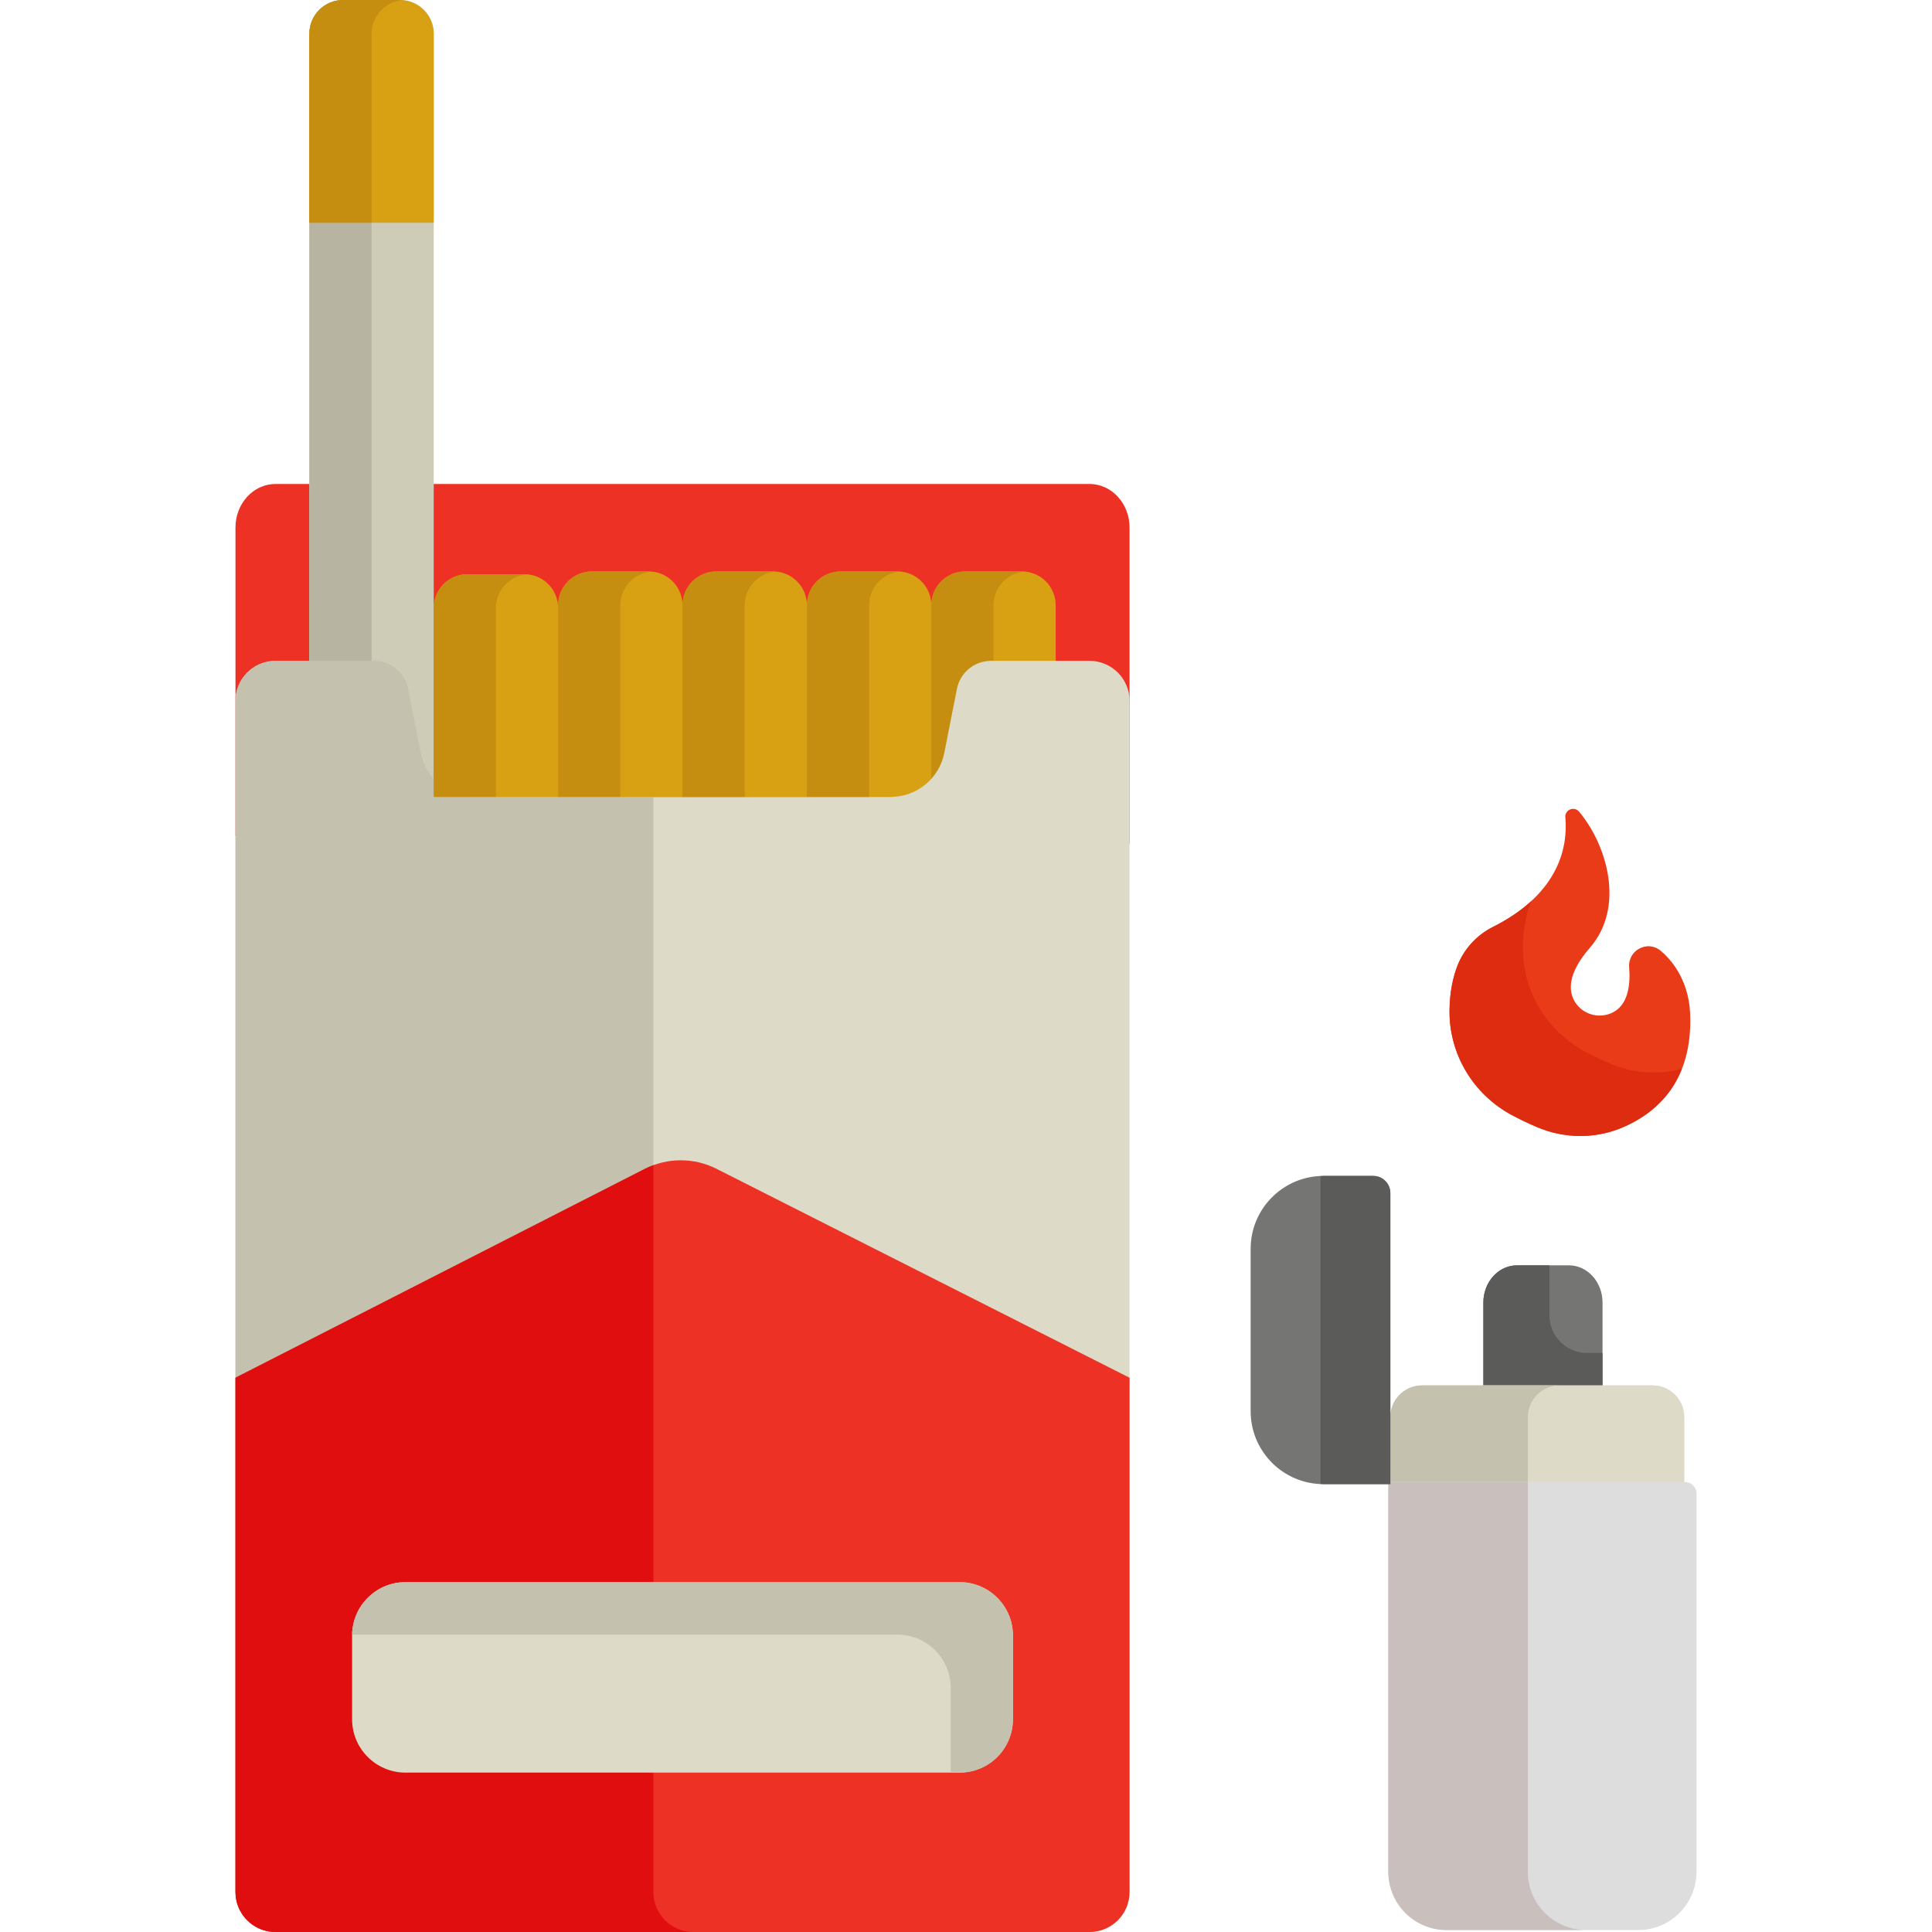 <?xml version="1.0" encoding="UTF-8" standalone="no"?>
<svg
   xmlns:dc="http://purl.org/dc/elements/1.1/"
   xmlns:cc="http://creativecommons.org/ns#"
   xmlns:rdf="http://www.w3.org/1999/02/22-rdf-syntax-ns#"
   xmlns:svg="http://www.w3.org/2000/svg"
   xmlns="http://www.w3.org/2000/svg"
   xmlns:sodipodi="http://sodipodi.sourceforge.net/DTD/sodipodi-0.dtd"
   xmlns:inkscape="http://www.inkscape.org/namespaces/inkscape"
   version="1.1"
   id="Capa_1"
   x="0px"
   y="0px"
   viewBox="0 0 512 512"
   style="enable-background:new 0 0 512 512;"
   xml:space="preserve"
   sodipodi:docname="cigarette_1.svg"
   inkscape:version="1.0.2-2 (e86c870879, 2021-01-15)"><defs
   id="defs105" /><sodipodi:namedview
   pagecolor="#ffffff"
   bordercolor="#666666"
   borderopacity="1"
   objecttolerance="10"
   gridtolerance="10"
   guidetolerance="10"
   inkscape:pageopacity="0"
   inkscape:pageshadow="2"
   inkscape:window-width="1920"
   inkscape:window-height="1001"
   id="namedview103"
   showgrid="false"
   inkscape:zoom="1.1341712"
   inkscape:cx="76.261462"
   inkscape:cy="201.42848"
   inkscape:window-x="-9"
   inkscape:window-y="-9"
   inkscape:window-maximized="1"
   inkscape:current-layer="Capa_1" />
<path
   style="fill:#757574;"
   d="M424.687,345.19v25.298h-31.585V345.19c0-5.451,3.997-9.866,8.921-9.866h13.732  C420.69,335.324,424.687,339.739,424.687,345.19z"
   id="path2" />
<path
   style="fill:#5B5B59;"
   d="M410.613,348.58v-13.256h-8.59c-4.924,0-8.921,4.415-8.921,9.867v25.298h31.585v-11.952h-4.119  C415.07,358.536,410.613,354.078,410.613,348.58z"
   id="path4" />
<path
   id="SVGCleanerId_0"
   style="fill:#DDDBC7;"
   d="M446.331,375.542v17.225H368.46v-17.225c0-4.636,3.76-8.386,8.386-8.386h61.1  C442.581,367.157,446.331,370.906,446.331,375.542z" />
<g
   id="g8">
	<path
   id="SVGCleanerId_0_1_"
   style="fill:#DDDBC7;"
   d="M446.331,375.542v17.225H368.46v-17.225c0-4.636,3.76-8.386,8.386-8.386   h61.1C442.581,367.157,446.331,370.906,446.331,375.542z" />
</g>
<path
   style="fill:#C4C1AE;"
   d="M413.279,367.157h-36.433c-4.626,0-8.386,3.75-8.386,8.386v17.225h36.432v-17.225  C404.893,370.906,408.653,367.157,413.279,367.157z"
   id="path10" />
<path
   style="fill:#ED3124;"
   d="M299.345,139.806v83.743l-236.942-2.06v-81.683c0-6.377,4.749-11.548,10.611-11.548h215.72  C294.596,128.258,299.345,133.429,299.345,139.806z"
   id="path12" />

<g
   id="g20">
	<path
   style="fill:#D8A013;"
   d="M246.806,160.399v50.788H213.84v-50.788c0-4.955,4.007-8.963,8.963-8.963h15.041   C242.798,151.437,246.806,155.444,246.806,160.399z"
   id="path16" />
	<path
   style="fill:#D8A013;"
   d="M279.771,160.399v50.788h-32.966v-50.788c0-4.955,4.007-8.963,8.963-8.963h15.041   C275.764,151.437,279.771,155.444,279.771,160.399z"
   id="path18" />
</g>
<path
   style="fill:#C68E10;"
   d="M271.53,151.473c-0.238-0.02-0.478-0.036-0.721-0.036h-15.041c-4.955,0-8.963,4.007-8.963,8.963  v50.788h16.483v-50.788C263.289,155.687,266.914,151.84,271.53,151.473z"
   id="path22" />
<path
   style="fill:#D8A013;"
   d="M114.942,211.187H81.977v-50.788c0-4.947,4.007-8.963,8.963-8.963h15.041  c4.955,0,8.963,4.016,8.963,8.963C114.942,160.399,114.942,211.187,114.942,211.187z"
   id="path24" />
<path
   style="fill:#C68E10;"
   d="M106.701,151.473c-0.238-0.02-0.478-0.036-0.721-0.036H90.939c-4.955,0-8.963,4.016-8.963,8.963  v50.788H98.46v-50.788C98.46,155.695,102.085,151.841,106.701,151.473z"
   id="path26" />
<path
   style="fill:#DDDBC7;"
   d="M299.345,185.742v315.647c0,5.862-4.749,10.611-10.611,10.611H73.014  c-5.862,0-10.611-4.749-10.611-10.611V185.742c0-5.862,4.749-10.611,10.611-10.611h26.105c4.399,0,8.18,3.111,9.035,7.428  l3.348,16.977c1.339,6.768,7.273,11.651,14.175,11.651h110.394c6.902,0,12.836-4.883,14.175-11.651l3.348-16.977  c0.855-4.316,4.636-7.428,9.035-7.428h26.105C294.596,175.131,299.345,179.88,299.345,185.742z"
   id="path28" />
<g
   id="g1134"
   transform="translate(-32.965)"><path
     style="fill:#cecbb6"
     d="M 147.908,8.963 V 211.188 H 114.942 V 8.963 C 114.942,4.008 118.949,0 123.905,0 h 15.041 c 4.955,0 8.962,4.007 8.962,8.963 z"
     id="path14" /><path
     style="fill:#b7b4a1"
     d="M 139.667,0.036 C 139.429,0.018 139.189,0 138.946,0 h -15.041 c -4.955,0 -8.963,4.007 -8.963,8.963 v 202.225 h 16.483 V 8.963 c 0,-4.712 3.626,-8.559 8.242,-8.927 z"
     id="path46" /><g
     id="g1099"><path
       style="fill:#d8a013"
       d="m 138.946,0 h -15.041 c -4.955,0 -8.963,4.007 -8.963,8.963 v 50.061 h 32.966 V 8.963 C 147.908,4.007 143.901,0 138.946,0 Z"
       id="path56" /><path
       style="fill:#c68e10"
       d="m 131.425,8.963 c 0,-4.711 3.625,-8.559 8.241,-8.927 C 139.428,0.018 139.189,0 138.946,0 h -15.041 c -4.955,0 -8.963,4.007 -8.963,8.963 v 50.061 h 16.483 c 0,-10e-4 0,-50.061 0,-50.061 z"
       id="path58" /></g></g><path
   style="fill:#C4C1AE;"
   d="M173.148,501.389V211.187h-47.471c-6.902,0-12.836-4.883-14.175-11.651l-3.348-16.977  c-0.855-4.316-4.636-7.428-9.035-7.428H73.014c-5.862,0-10.611,4.749-10.611,10.611v315.647c0,5.862,4.749,10.611,10.611,10.611  h110.744C177.897,512,173.148,507.251,173.148,501.389z"
   id="path30" />
<path
   style="fill:#ED3124;"
   d="M299.345,365.117v136.272c0,5.862-4.749,10.611-10.611,10.611H73.014  c-5.862,0-10.611-4.749-10.611-10.611V365.117l108.427-55.321c5.985-3.06,13.073-3.07,19.069-0.041L299.345,365.117z"
   id="path32" />
<path
   style="fill:#E00E0E;"
   d="M173.148,501.389V308.782c-0.787,0.289-1.562,0.626-2.318,1.013L62.403,365.116v136.273  c0,5.495,4.174,10.012,9.526,10.556c0.356,0.036,0.719,0.055,1.085,0.055h110.744C177.897,512,173.148,507.251,173.148,501.389z"
   id="path34" />
<path
   style="fill:#DDDBC7;"
   d="M268.439,433.428v22.19c0,7.809-6.336,14.144-14.144,14.144H107.453  c-7.809,0-14.144-6.336-14.144-14.144v-22.19c0-7.809,6.336-14.144,14.144-14.144h146.842  C262.104,419.284,268.439,425.619,268.439,433.428z"
   id="path36" />
<path
   style="fill:#C4C1AE;"
   d="M254.295,419.284H107.453c-7.728,0-14.004,6.209-14.132,13.907h144.491  c7.809,0,14.144,6.336,14.144,14.144v22.19c0,0.08-0.01,0.158-0.012,0.237h2.351c7.809,0,14.144-6.336,14.144-14.144v-22.19  C268.439,425.619,262.104,419.284,254.295,419.284z"
   id="path38" />
<g
   id="g44">
	<path
   style="fill:#D8A013;"
   d="M213.84,160.399v50.788h-32.966v-50.788c0-4.955,4.007-8.963,8.963-8.963h15.041   C209.832,151.437,213.84,155.444,213.84,160.399z"
   id="path40" />
	<path
   style="fill:#D8A013;"
   d="M180.874,160.399v50.788h-32.966v-50.788c0-4.955,4.007-8.963,8.963-8.963h15.041   C176.867,151.437,180.874,155.444,180.874,160.399z"
   id="path42" />
</g>

<g
   id="g54">
	<path
   style="fill:#C68E10;"
   d="M238.564,151.473c-0.238-0.02-0.478-0.036-0.721-0.036h-15.041c-4.955,0-8.963,4.007-8.963,8.963   v50.788h16.483v-50.788C230.323,155.687,233.948,151.84,238.564,151.473z"
   id="path48" />
	<path
   style="fill:#C68E10;"
   d="M205.598,151.473c-0.238-0.02-0.478-0.036-0.721-0.036h-15.041c-4.955,0-8.963,4.007-8.963,8.963   v50.788h16.483v-50.788C197.357,155.687,200.982,151.84,205.598,151.473z"
   id="path50" />
	<path
   style="fill:#C68E10;"
   d="M172.633,151.473c-0.238-0.02-0.478-0.036-0.721-0.036h-15.041c-4.955,0-8.963,4.007-8.963,8.963   v50.788h16.483v-50.788C164.391,155.687,168.016,151.84,172.633,151.473z"
   id="path52" />
</g>


<path
   style="fill:#DDDDDD;"
   d="M449.597,395.803v100.219c0,8.54-6.923,15.463-15.463,15.463h-50.757  c-8.54,0-15.463-6.923-15.463-15.463V392.767h78.647C448.238,392.767,449.597,394.126,449.597,395.803z"
   id="path60" />
<path
   style="fill:#C9C0BD;"
   d="M404.889,496.022V392.767h-36.975v103.255c0,8.54,6.923,15.463,15.463,15.463h36.975  C411.813,511.485,404.889,504.562,404.889,496.022z"
   id="path62" />
<path
   style="fill:#757574;"
   d="M368.46,316.184v77.129h-17.699c-10.674,0-19.326-8.652-19.326-19.326v-43.031  c0-10.674,8.652-19.326,19.326-19.326h13.144C366.421,311.63,368.46,313.668,368.46,316.184z"
   id="path64" />
<path
   style="fill:#EA3B18;"
   d="M447.897,268.465c0.834,18.378-9.169,26.682-18.183,30.432c-7.211,2.988-15.35,2.833-22.52-0.258  c-2.442-1.051-4.605-2.102-6.531-3.132c-10.199-5.46-16.627-16.091-16.524-27.66c0.041-4.893,0.907-8.777,2.05-11.796  c1.731-4.512,5.13-8.221,9.447-10.395c17.933-9.015,19.862-21.716,19.199-29.076c-0.18-2.004,2.352-3.019,3.644-1.476  c7.336,8.76,12.311,25.203,2.83,36.094c-6.068,6.985-5.645,11.6-3.884,14.392c1.988,3.173,6.099,4.399,9.539,2.926  c4.471-1.916,5.161-7.335,4.78-12.166c-0.371-4.522,4.852-7.304,8.344-4.399c1.597,1.339,2.874,2.833,3.884,4.327  C446.403,259.873,447.701,264.128,447.897,268.465z"
   id="path66" />
<path
   style="fill:#DD2C10;"
   d="M426.63,281.83c-2.442-1.051-4.605-2.102-6.531-3.132c-10.199-5.46-16.627-16.091-16.524-27.66  c0.041-4.893,0.907-8.777,2.05-11.796c0.062-0.161,0.141-0.313,0.207-0.472c-2.627,2.422-5.961,4.757-10.196,6.887  c-4.316,2.174-7.716,5.882-9.447,10.395c-1.143,3.018-2.009,6.902-2.05,11.796c-0.103,11.569,6.325,22.2,16.524,27.66  c1.926,1.03,4.09,2.081,6.531,3.132c7.17,3.091,15.308,3.245,22.52,0.258c6.116-2.545,12.685-7.191,16.016-15.654  C439.434,284.948,432.687,284.441,426.63,281.83z"
   id="path68" />
<path
   style="fill:#5B5B59;"
   d="M363.905,311.63H350.76c-0.275,0-0.542,0.03-0.814,0.041v81.601c0.272,0.011,0.539,0.041,0.814,0.041  h17.699v-77.129C368.46,313.668,366.421,311.63,363.905,311.63z"
   id="path70" />
<g
   id="g72">
</g>
<g
   id="g74">
</g>
<g
   id="g76">
</g>
<g
   id="g78">
</g>
<g
   id="g80">
</g>
<g
   id="g82">
</g>
<g
   id="g84">
</g>
<g
   id="g86">
</g>
<g
   id="g88">
</g>
<g
   id="g90">
</g>
<g
   id="g92">
</g>
<g
   id="g94">
</g>
<g
   id="g96">
</g>
<g
   id="g98">
</g>
<g
   id="g100">
</g>
<g
   id="g1099-0"
   transform="translate(0,152.164)"><path
     style="fill:#d8a013"
     d="m 138.946,0 h -15.041 c -4.955,0 -8.963,4.007 -8.963,8.963 v 50.061 h 32.966 V 8.963 C 147.908,4.007 143.901,0 138.946,0 Z"
     id="path56-9" /><path
     style="fill:#c68e10"
     d="m 131.425,8.963 c 0,-4.711 3.625,-8.559 8.241,-8.927 C 139.428,0.018 139.189,0 138.946,0 h -15.041 c -4.955,0 -8.963,4.007 -8.963,8.963 v 50.061 h 16.483 c 0,-10e-4 0,-50.061 0,-50.061 z"
     id="path58-7" /></g><g
   id="g1134-1"
   transform="translate(-213.721,49.647)"><path
     style="fill:#cecbb6"
     d="M 147.908,8.963 V 211.188 H 114.942 V 8.963 C 114.942,4.008 118.949,0 123.905,0 h 15.041 c 4.955,0 8.962,4.007 8.962,8.963 z"
     id="path14-9" /><path
     style="fill:#b7b4a1"
     d="M 139.667,0.036 C 139.429,0.018 139.189,0 138.946,0 h -15.041 c -4.955,0 -8.963,4.007 -8.963,8.963 v 202.225 h 16.483 V 8.963 c 0,-4.712 3.626,-8.559 8.242,-8.927 z"
     id="path46-3" /><g
     id="g1099-3"><path
       style="fill:#d8a013"
       d="m 138.946,0 h -15.041 c -4.955,0 -8.963,4.007 -8.963,8.963 v 50.061 h 32.966 V 8.963 C 147.908,4.007 143.901,0 138.946,0 Z"
       id="path56-4" /><path
       style="fill:#c68e10"
       d="m 131.425,8.963 c 0,-4.711 3.625,-8.559 8.241,-8.927 C 139.428,0.018 139.189,0 138.946,0 h -15.041 c -4.955,0 -8.963,4.007 -8.963,8.963 v 50.061 h 16.483 c 0,-10e-4 0,-50.061 0,-50.061 z"
       id="path58-9" /></g></g></svg>
